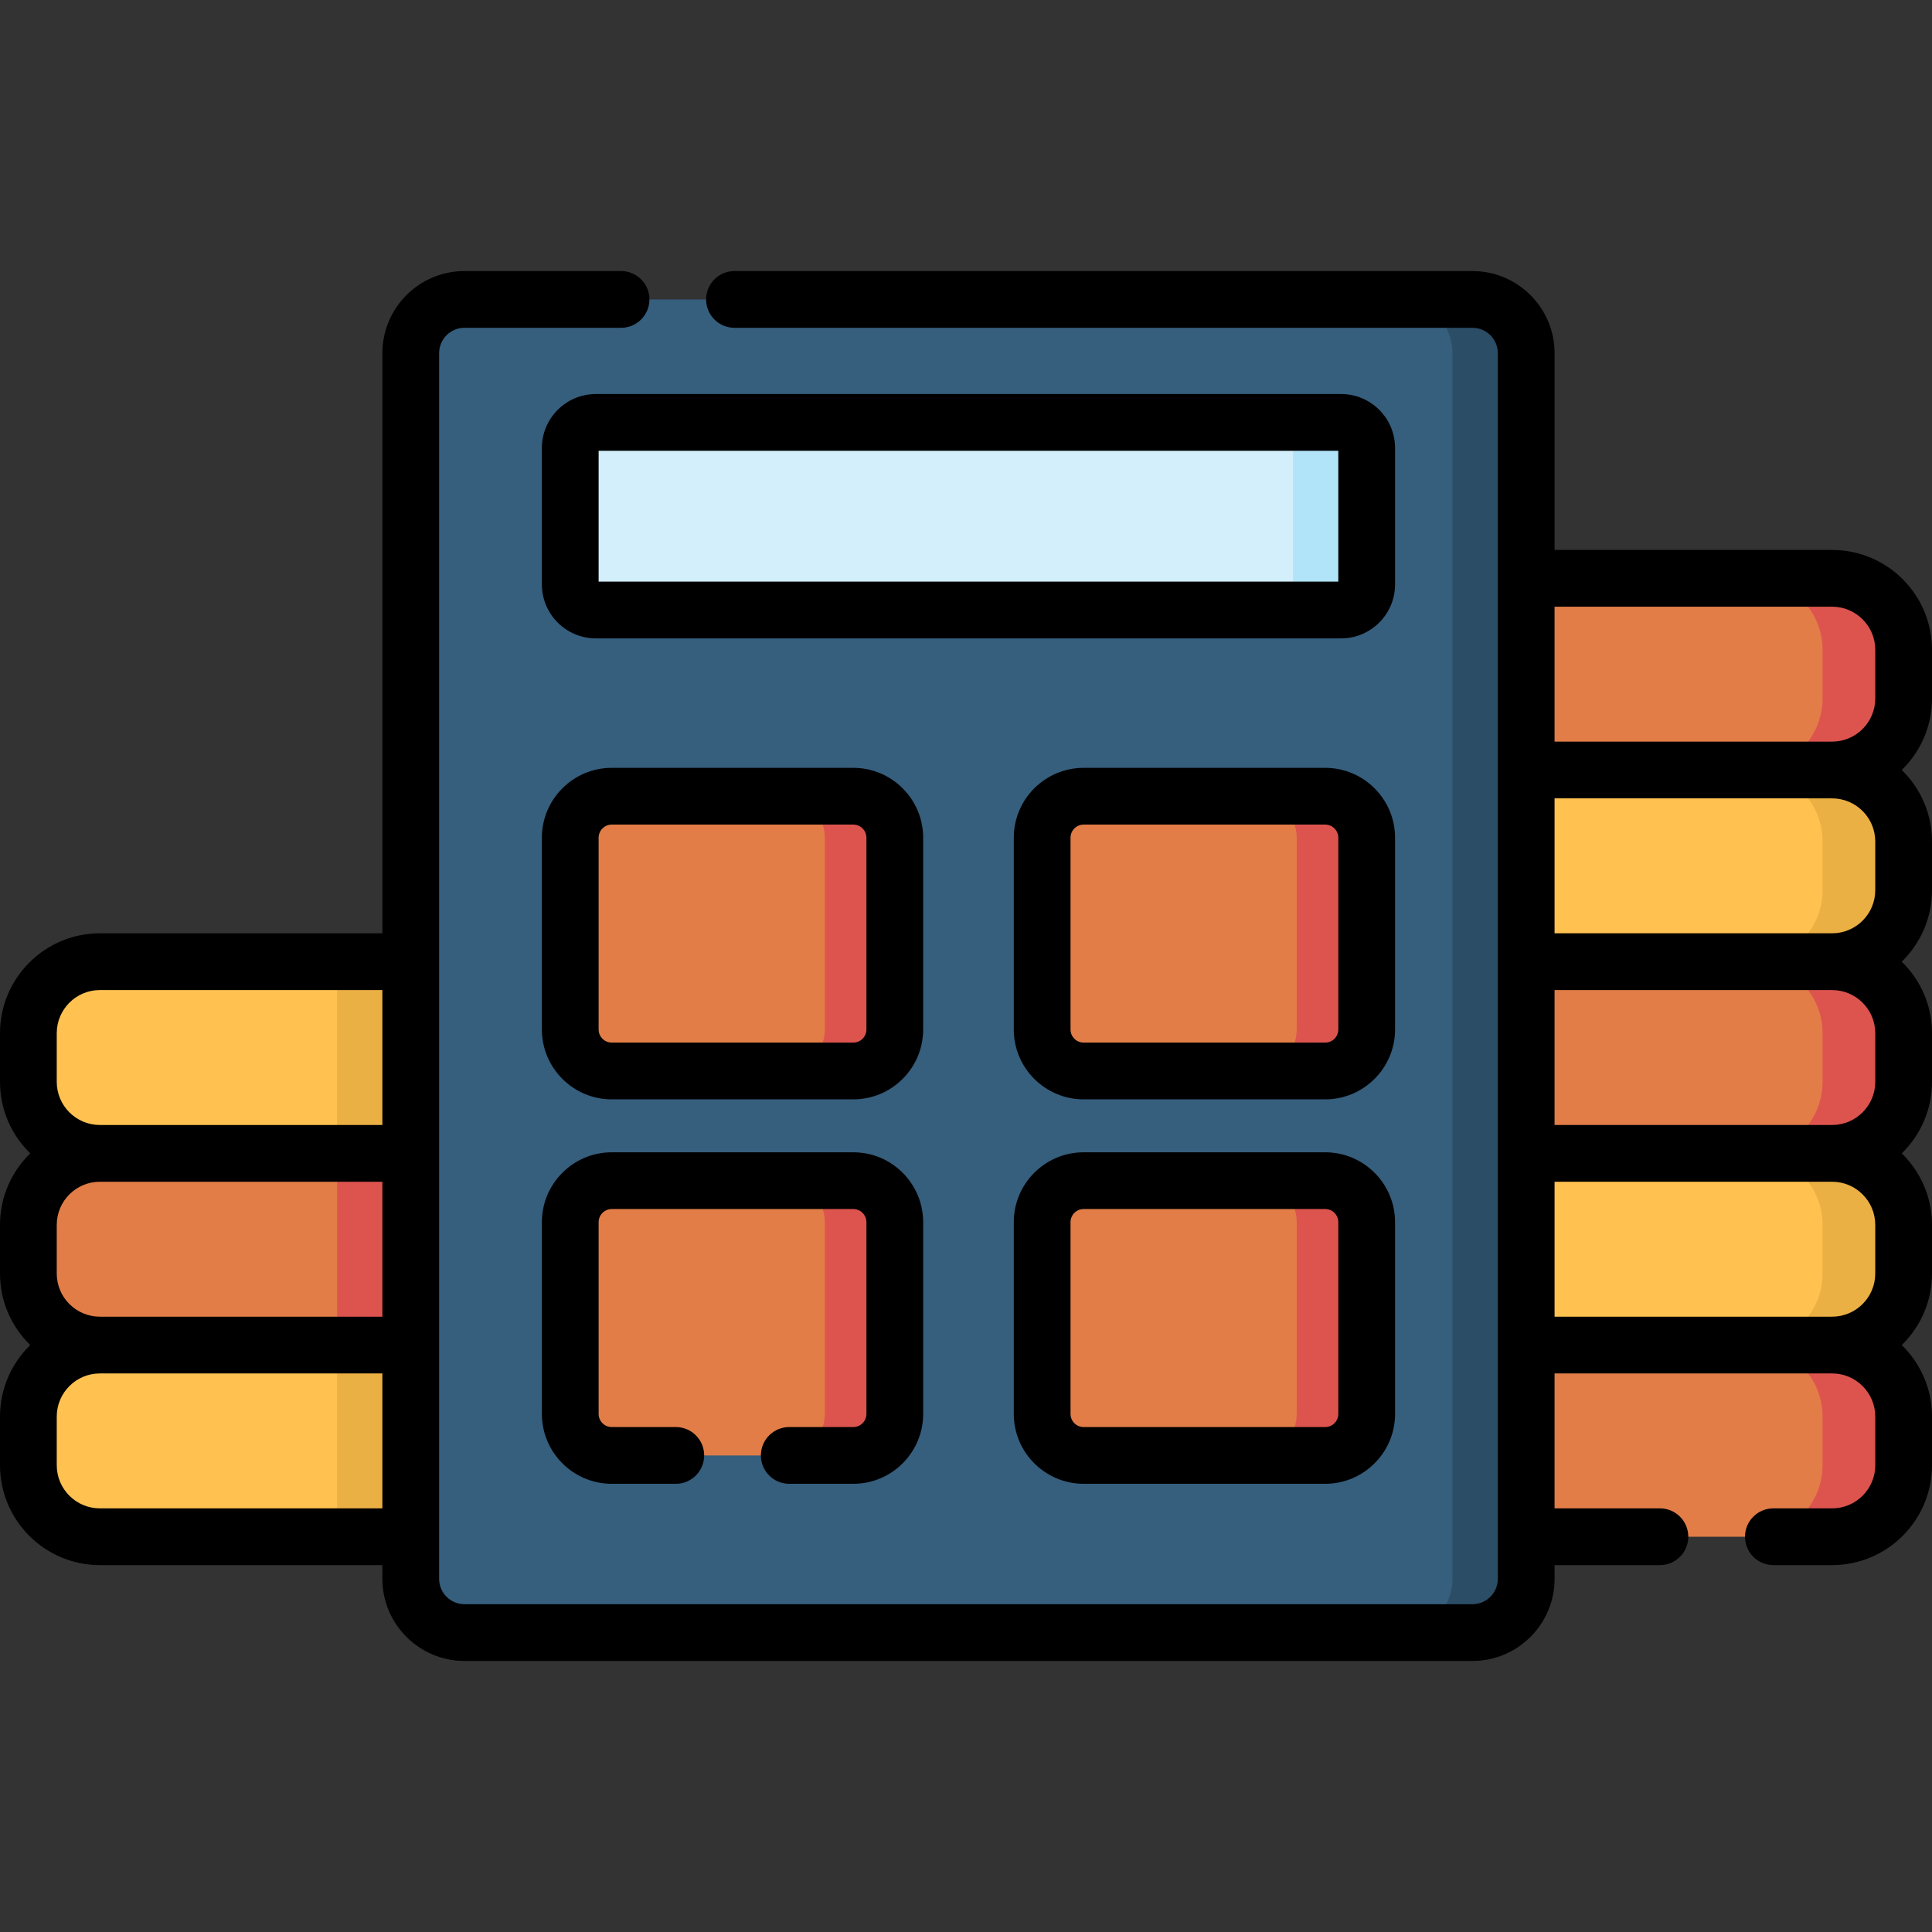 <svg id="Capa_1" enable-background="new 0 0 510.692 510.692" height="512" viewBox="0 0 510.692 510.692" width="512" xmlns="http://www.w3.org/2000/svg"><rect x="0" y="0" width="510.692" height="510.692" fill="#333333" stroke="none"/><g><path d="m484.293 406.211h-118.863c-10.438 0-18.9-8.462-18.9-18.9v-12.868c0-10.438 8.462-18.9 18.9-18.9h118.863c10.438 0 18.9 8.462 18.9 18.9v12.868c0 10.438-8.462 18.9-18.9 18.9z" fill="#e27d47"/><path d="m484.293 355.542h-21.437c10.438 0 18.9 8.462 18.9 18.9v12.868c0 10.438-8.462 18.9-18.9 18.9h21.437c10.438 0 18.9-8.462 18.9-18.9v-12.868c0-10.438-8.462-18.9-18.9-18.9z" fill="#dd544f"/><path d="m484.293 355.542h-118.863c-10.438 0-18.9-8.462-18.9-18.9v-12.868c0-10.438 8.462-18.9 18.9-18.9h118.863c10.438 0 18.9 8.462 18.9 18.9v12.868c0 10.438-8.462 18.9-18.9 18.9z" fill="#ffc250"/><path d="m484.293 304.873h-21.437c10.438 0 18.9 8.462 18.9 18.9v12.868c0 10.438-8.462 18.9-18.9 18.9h21.437c10.438 0 18.9-8.462 18.9-18.9v-12.868c0-10.438-8.462-18.9-18.9-18.9z" fill="#ebb044"/><path d="m484.293 304.873h-118.863c-10.438 0-18.9-8.462-18.9-18.9v-12.868c0-10.438 8.462-18.9 18.9-18.9h118.863c10.438 0 18.9 8.462 18.9 18.9v12.868c0 10.438-8.462 18.9-18.9 18.9z" fill="#e27d47"/><path d="m484.293 254.204h-21.437c10.438 0 18.9 8.462 18.9 18.9v12.868c0 10.438-8.462 18.9-18.9 18.9h21.437c10.438 0 18.9-8.462 18.9-18.9v-12.868c0-10.438-8.462-18.9-18.9-18.9z" fill="#dd544f"/><path d="m484.293 254.204h-118.863c-10.438 0-18.9-8.462-18.9-18.9v-12.868c0-10.438 8.462-18.9 18.9-18.9h118.863c10.438 0 18.9 8.462 18.9 18.9v12.868c0 10.438-8.462 18.9-18.9 18.9z" fill="#ffc250"/><path d="m484.293 203.535h-21.437c10.438 0 18.9 8.462 18.9 18.9v12.868c0 10.438-8.462 18.9-18.9 18.9h21.437c10.438 0 18.9-8.462 18.9-18.9v-12.868c0-10.438-8.462-18.9-18.9-18.9z" fill="#ebb044"/><path d="m484.293 203.535h-118.863c-10.438 0-18.9-8.462-18.9-18.9v-12.868c0-10.438 8.462-18.9 18.9-18.9h118.863c10.438 0 18.9 8.462 18.9 18.9v12.868c0 10.438-8.462 18.9-18.9 18.9z" fill="#e27d47"/><path d="m484.293 152.866h-21.437c10.438 0 18.9 8.462 18.9 18.9v12.868c0 10.438-8.462 18.9-18.9 18.9h21.437c10.438 0 18.9-8.462 18.9-18.9v-12.868c0-10.438-8.462-18.9-18.9-18.9z" fill="#dd544f"/><path d="m145.263 406.211h-118.863c-10.438 0-18.9-8.462-18.9-18.9v-12.868c0-10.438 8.462-18.9 18.9-18.9h118.863c10.438 0 18.9 8.462 18.9 18.9v12.868c0 10.438-8.462 18.9-18.9 18.9z" fill="#ffc250"/><path d="m145.263 355.542h-56.166v50.669h56.166c10.438 0 18.9-8.462 18.9-18.9v-12.868c0-10.439-8.462-18.901-18.9-18.901z" fill="#ebb044"/><path d="m145.263 355.542h-118.863c-10.438 0-18.9-8.462-18.9-18.9v-12.868c0-10.438 8.462-18.9 18.9-18.9h118.863c10.438 0 18.9 8.462 18.9 18.9v12.868c0 10.438-8.462 18.9-18.9 18.9z" fill="#e27d47"/><path d="m145.263 304.873h-56.166v50.669h56.166c10.438 0 18.9-8.462 18.9-18.9v-12.868c0-10.439-8.462-18.901-18.9-18.901z" fill="#dd544f"/><path d="m145.263 304.873h-118.863c-10.438 0-18.9-8.462-18.9-18.9v-12.868c0-10.438 8.462-18.9 18.9-18.9h118.863c10.438 0 18.9 8.462 18.9 18.9v12.868c0 10.438-8.462 18.9-18.9 18.9z" fill="#ffc250"/><path d="m145.263 254.204h-56.166v50.669h56.166c10.438 0 18.9-8.462 18.9-18.9v-12.868c0-10.439-8.462-18.901-18.9-18.901z" fill="#ebb044"/><path d="m389.224 431.545h-266.449c-7.843 0-14.201-6.358-14.201-14.201v-323.997c0-7.843 6.358-14.201 14.201-14.201h266.448c7.843 0 14.201 6.358 14.201 14.201v323.997c0 7.843-6.357 14.201-14.2 14.201z" fill="#365e7d"/><path d="m389.224 79.146h-19.478c7.843 0 14.201 6.358 14.201 14.201v323.998c0 7.843-6.358 14.201-14.201 14.201h19.478c7.843 0 14.201-6.358 14.201-14.201v-323.998c-.001-7.843-6.358-14.201-14.201-14.201z" fill="#2b4d66"/><path d="m354.509 161.242h-197.019c-3.729 0-6.752-3.023-6.752-6.752v-36.079c0-3.729 3.023-6.752 6.752-6.752h197.019c3.729 0 6.752 3.023 6.752 6.752v36.079c0 3.729-3.023 6.752-6.752 6.752z" fill="#d3effb"/><path d="m354.509 111.66h-19.478c3.729 0 6.752 3.023 6.752 6.752v36.079c0 3.729-3.023 6.752-6.752 6.752h19.478c3.729 0 6.752-3.023 6.752-6.752v-36.079c0-3.729-3.023-6.752-6.752-6.752z" fill="#b1e4f9"/><path d="m225.553 283.096h-63.847c-6.058 0-10.968-4.911-10.968-10.968v-50.692c0-6.058 4.911-10.968 10.968-10.968h63.847c6.058 0 10.968 4.911 10.968 10.968v50.692c.001 6.058-4.91 10.968-10.968 10.968z" fill="#e27d47"/><path d="m225.554 210.468h-18.494c6.058 0 10.968 4.911 10.968 10.968v50.692c0 6.058-4.911 10.968-10.968 10.968h18.494c6.057 0 10.968-4.911 10.968-10.968v-50.692c0-6.058-4.911-10.968-10.968-10.968z" fill="#dd544f"/><path d="m350.292 283.096h-63.847c-6.058 0-10.968-4.911-10.968-10.968v-50.692c0-6.058 4.911-10.968 10.968-10.968h63.847c6.058 0 10.968 4.911 10.968 10.968v50.692c.001 6.058-4.91 10.968-10.968 10.968z" fill="#e27d47"/><path d="m350.292 210.468h-18.494c6.058 0 10.968 4.911 10.968 10.968v50.692c0 6.058-4.911 10.968-10.968 10.968h18.494c6.057 0 10.968-4.911 10.968-10.968v-50.692c.001-6.058-4.91-10.968-10.968-10.968z" fill="#dd544f"/><path d="m225.553 384.717h-63.847c-6.058 0-10.968-4.911-10.968-10.968v-50.692c0-6.058 4.911-10.968 10.968-10.968h63.847c6.058 0 10.968 4.911 10.968 10.968v50.692c.001 6.057-4.91 10.968-10.968 10.968z" fill="#e27d47"/><path d="m225.554 312.089h-18.494c6.058 0 10.968 4.911 10.968 10.968v50.692c0 6.058-4.911 10.968-10.968 10.968h18.494c6.057 0 10.968-4.911 10.968-10.968v-50.692c0-6.058-4.911-10.968-10.968-10.968z" fill="#dd544f"/><path d="m350.292 384.717h-63.847c-6.058 0-10.968-4.911-10.968-10.968v-50.692c0-6.058 4.911-10.968 10.968-10.968h63.847c6.058 0 10.968 4.911 10.968 10.968v50.692c.001 6.057-4.91 10.968-10.968 10.968z" fill="#e27d47"/><path d="m350.292 312.089h-18.494c6.058 0 10.968 4.911 10.968 10.968v50.692c0 6.058-4.911 10.968-10.968 10.968h18.494c6.057 0 10.968-4.911 10.968-10.968v-50.692c.001-6.058-4.91-10.968-10.968-10.968z" fill="#dd544f"/><g><path d="m510.692 184.635v-12.869c0-14.557-11.843-26.399-26.399-26.399h-73.368v-52.02c0-11.966-9.735-21.7-21.701-21.7h-195.074c-4.143 0-7.5 3.357-7.5 7.5s3.357 7.5 7.5 7.5h195.073c3.695 0 6.701 3.006 6.701 6.7v323.998c0 3.694-3.006 6.7-6.701 6.7h-266.448c-3.694 0-6.7-3.006-6.7-6.7v-323.998c0-3.694 3.006-6.7 6.7-6.7h41.388c4.143 0 7.5-3.357 7.5-7.5s-3.357-7.5-7.5-7.5h-41.388c-11.966 0-21.7 9.734-21.7 21.7v153.357h-74.676c-14.556.001-26.399 11.843-26.399 26.4v12.868c0 7.404 3.068 14.102 7.994 18.901-4.926 4.798-7.994 11.496-7.994 18.9v12.868c0 7.404 3.068 14.102 7.994 18.901-4.926 4.798-7.994 11.496-7.994 18.9v12.868c0 14.558 11.843 26.4 26.399 26.4h74.676v3.635c0 11.966 9.734 21.7 21.7 21.7h266.448c11.966 0 21.701-9.734 21.701-21.7v-3.634h27.848c4.143 0 7.5-3.357 7.5-7.5s-3.357-7.5-7.5-7.5h-27.848v-35.669h73.367c6.286 0 11.4 5.114 11.4 11.4v12.868c0 6.286-5.113 11.4-11.399 11.4h-15.532c-4.143 0-7.5 3.357-7.5 7.5s3.357 7.5 7.5 7.5h15.533c14.557 0 26.399-11.843 26.399-26.4v-12.868c0-7.404-3.068-14.102-7.994-18.901 4.926-4.798 7.994-11.497 7.994-18.901v-12.868c0-7.404-3.068-14.102-7.994-18.9 4.926-4.799 7.994-11.497 7.994-18.901v-12.868c0-7.404-3.068-14.102-7.994-18.9 4.926-4.799 7.994-11.497 7.994-18.901v-12.868c0-7.404-3.068-14.102-7.994-18.9 4.927-4.797 7.994-11.495 7.994-18.899zm-409.617 163.407h-74.676c-6.286 0-11.399-5.114-11.399-11.4v-12.868c0-6.286 5.113-11.399 11.399-11.399h74.676zm-86.075-74.938c0-6.286 5.113-11.399 11.399-11.399h74.676v35.668h-74.676c-6.286 0-11.399-5.114-11.399-11.4zm11.399 125.606c-6.286 0-11.399-5.114-11.399-11.4v-12.868c0-6.286 5.113-11.399 11.399-11.399h74.676v35.668h-74.676zm457.894-238.343c6.286 0 11.399 5.113 11.399 11.399v12.869c0 6.286-5.113 11.399-11.399 11.399h-73.368v-35.668h73.368zm-73.368 152.007h73.368c6.286 0 11.399 5.113 11.399 11.399v12.868c0 6.286-5.113 11.4-11.399 11.4h-73.368zm0-50.669h73.368c6.286 0 11.399 5.113 11.399 11.399v12.868c0 6.286-5.113 11.4-11.399 11.4h-73.368zm0-50.669h73.368c6.286 0 11.399 5.113 11.399 11.399v12.868c0 6.286-5.113 11.4-11.399 11.4h-73.368z"/><path d="m368.761 118.412c0-7.858-6.394-14.252-14.252-14.252h-197.019c-7.858 0-14.252 6.394-14.252 14.252v36.079c0 7.858 6.394 14.251 14.252 14.251h197.019c7.858 0 14.252-6.393 14.252-14.251zm-15 35.33h-195.523v-34.582h195.522v34.582z"/><path d="m244.021 221.436c0-10.184-8.284-18.468-18.468-18.468h-63.847c-10.184 0-18.469 8.284-18.469 18.468v50.691c0 10.184 8.285 18.469 18.469 18.469h63.847c10.184 0 18.468-8.285 18.468-18.469zm-15 50.691c0 1.913-1.556 3.469-3.468 3.469h-63.847c-1.913 0-3.469-1.556-3.469-3.469v-50.691c0-1.912 1.556-3.468 3.469-3.468h63.847c1.912 0 3.468 1.556 3.468 3.468z"/><path d="m368.761 221.436c0-10.184-8.285-18.468-18.469-18.468h-63.847c-10.184 0-18.468 8.284-18.468 18.468v50.691c0 10.184 8.284 18.469 18.468 18.469h63.847c10.184 0 18.469-8.285 18.469-18.469zm-15 50.691c0 1.913-1.556 3.469-3.469 3.469h-63.847c-1.912 0-3.468-1.556-3.468-3.469v-50.691c0-1.912 1.556-3.468 3.468-3.468h63.847c1.913 0 3.469 1.556 3.469 3.468z"/><path d="m350.292 304.588h-63.847c-10.184 0-18.468 8.285-18.468 18.469v50.691c0 10.184 8.284 18.469 18.468 18.469h63.847c10.184 0 18.469-8.285 18.469-18.469v-50.691c0-10.183-8.285-18.469-18.469-18.469zm3.469 69.161c0 1.913-1.556 3.469-3.469 3.469h-63.847c-1.912 0-3.468-1.556-3.468-3.469v-50.691c0-1.913 1.556-3.469 3.468-3.469h63.847c1.913 0 3.469 1.556 3.469 3.469z"/><path d="m225.554 377.217h-16.93c-4.143 0-7.5 3.357-7.5 7.5s3.357 7.5 7.5 7.5h16.93c10.184 0 18.468-8.285 18.468-18.469v-50.691c0-10.184-8.284-18.468-18.468-18.468h-63.847c-10.184 0-18.469 8.284-18.469 18.468v50.691c0 10.184 8.285 18.469 18.469 18.469h16.93c4.143 0 7.5-3.357 7.5-7.5s-3.357-7.5-7.5-7.5h-16.93c-1.913 0-3.469-1.556-3.469-3.469v-50.691c0-1.912 1.556-3.468 3.469-3.468h63.847c1.912 0 3.468 1.556 3.468 3.468v50.691c-.001 1.914-1.556 3.469-3.468 3.469z"/></g></g></svg>